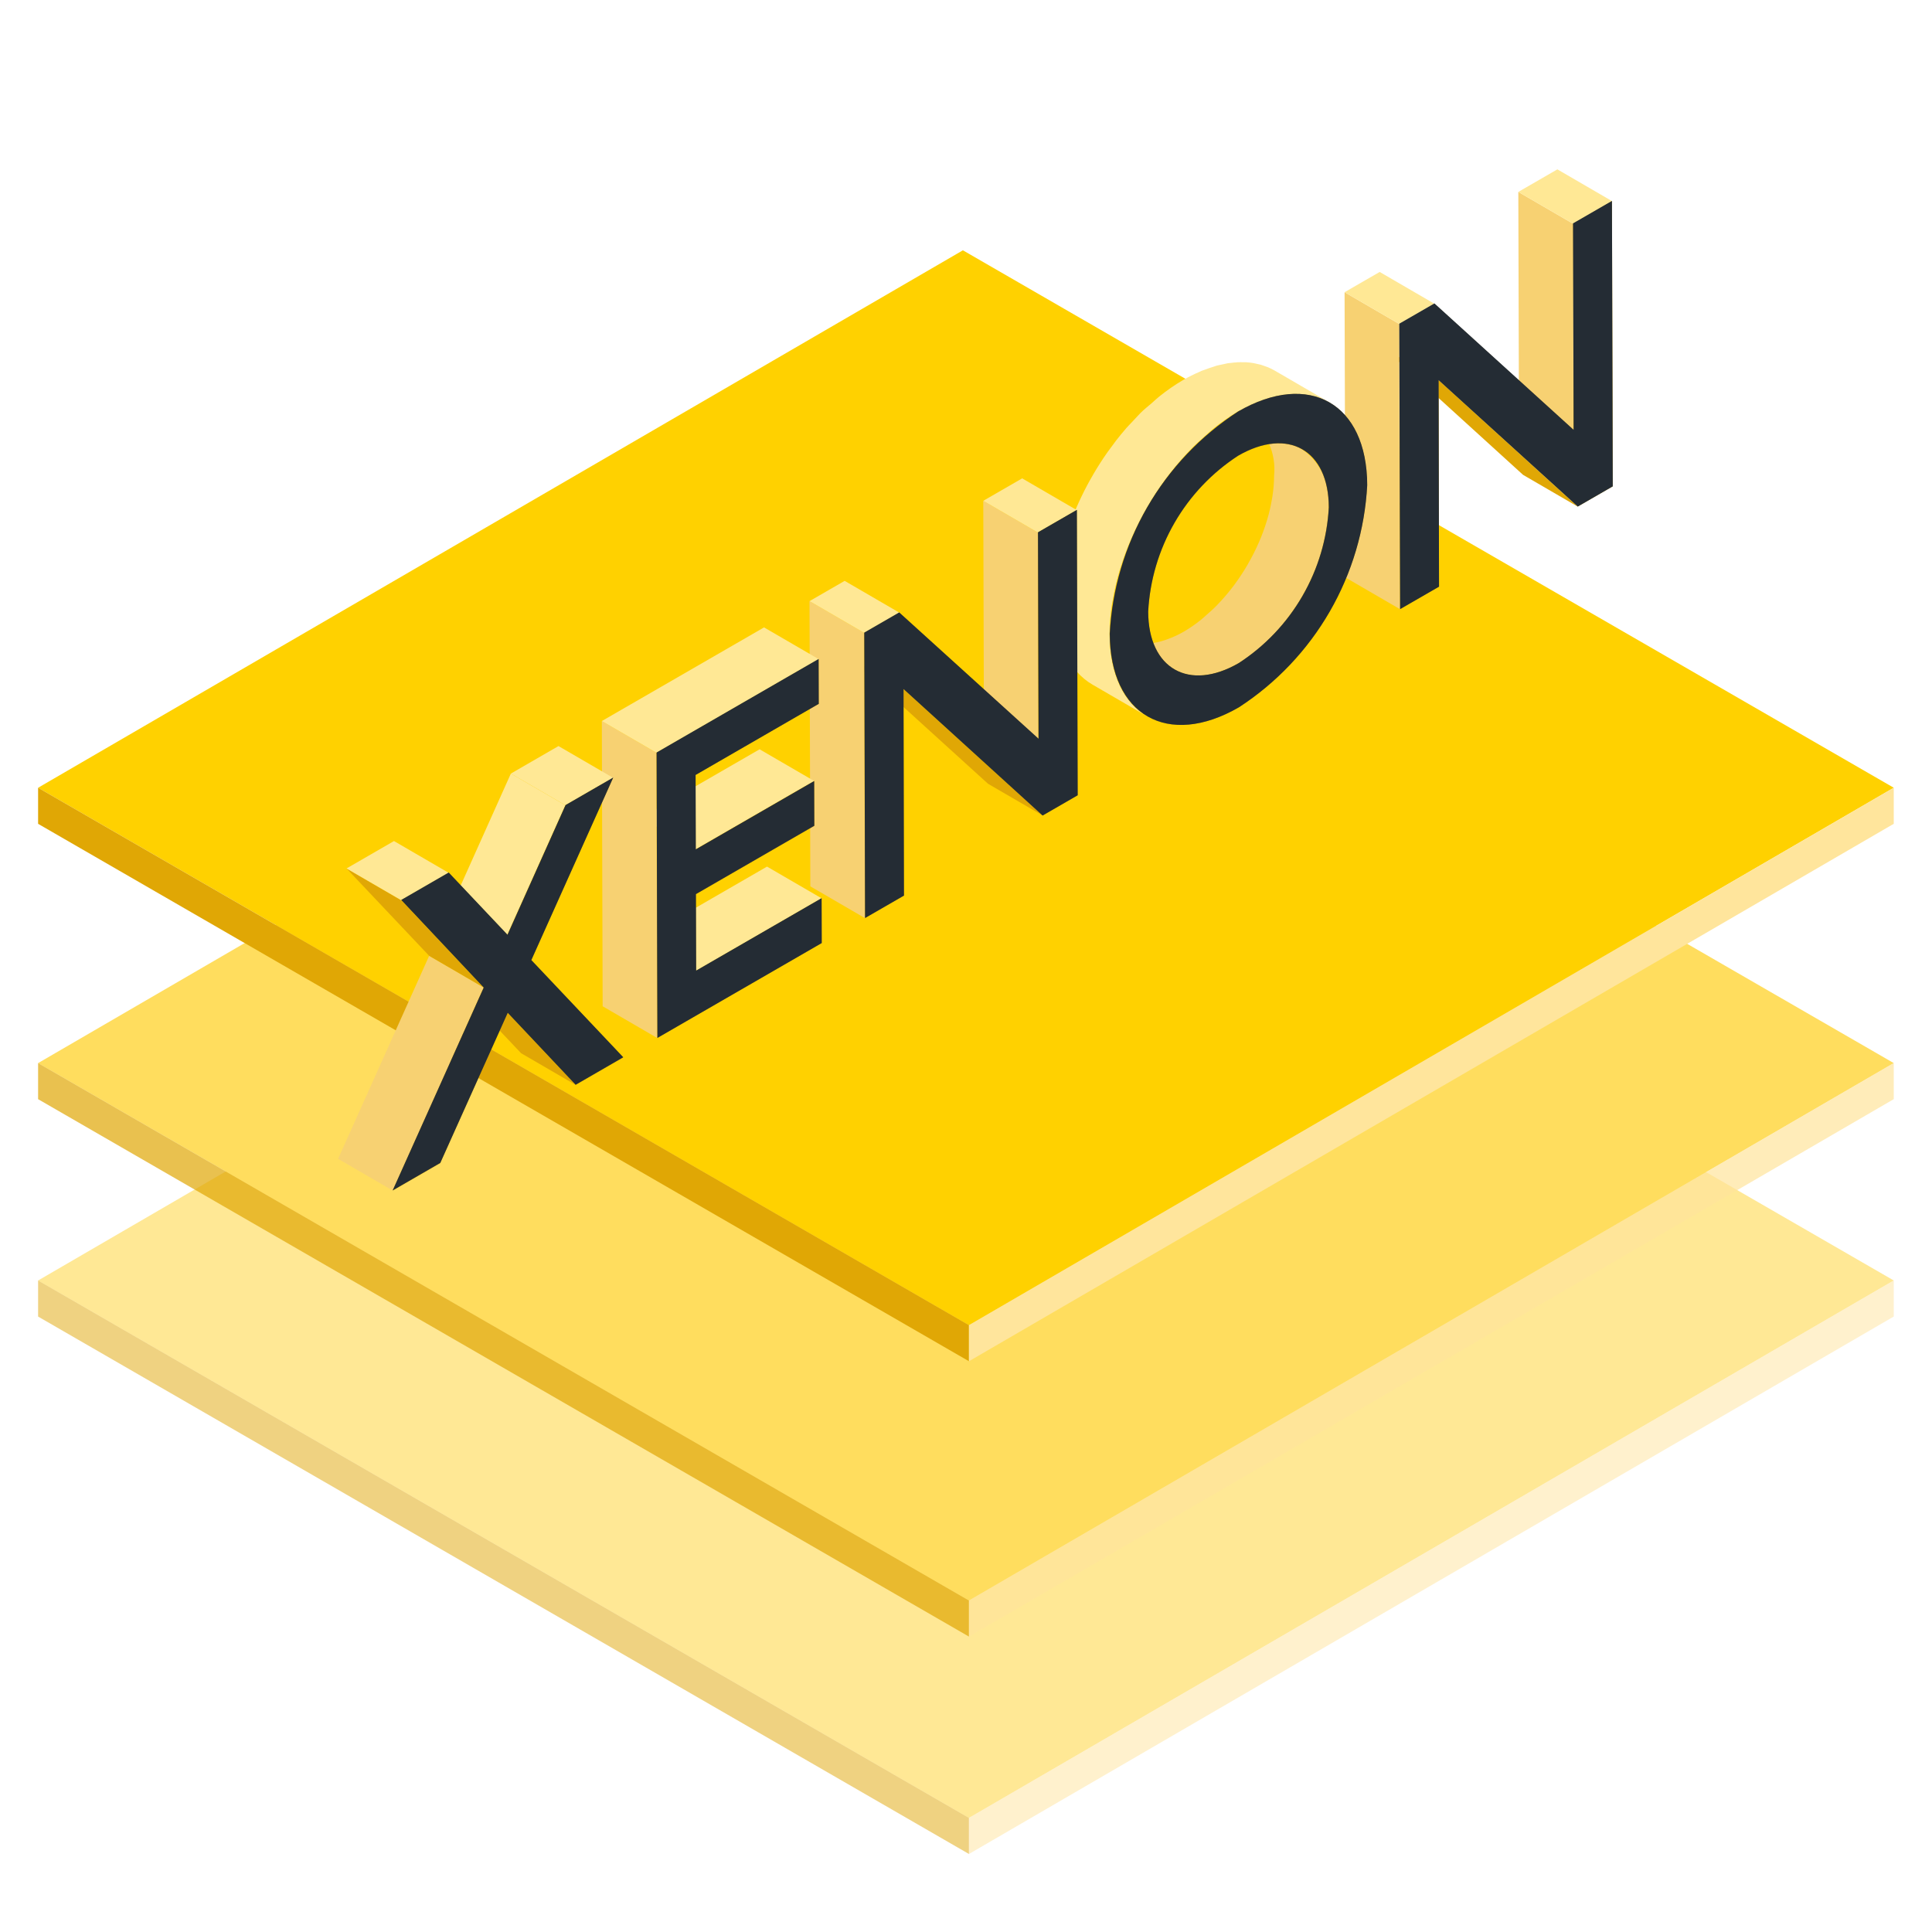 <svg width="100" height="100" viewBox="0 0 100 100" fill="none" xmlns="http://www.w3.org/2000/svg">
<path d="M98.02 66.277L50.153 94.095L1.972 66.278L49.839 38.46L98.02 66.277Z" fill="#FFE895"/>
<path d="M98.02 55.025L50.153 82.843L1.972 55.026L49.839 27.208L98.02 55.025Z" fill="#FFDD5E"/>
<path d="M98.02 40.773L50.153 68.591L1.972 40.774L49.839 12.956L98.02 40.773Z" fill="#FFD100"/>
<path d="M1.972 40.774V42.641L50.153 70.458V68.591L1.972 40.774Z" fill="#E0A705"/>
<path d="M98.02 40.773V42.64L50.153 70.458V68.591L98.02 40.773Z" fill="#FFE59C"/>
<path opacity="0.7" d="M1.972 55.026V56.893L50.153 84.71V82.843L1.972 55.026Z" fill="#E0A705"/>
<path opacity="0.7" d="M98.02 55.025V56.892L50.153 84.71V82.843L98.02 55.025Z" fill="#FFE59C"/>
<path opacity="0.5" d="M1.972 66.278V68.145L50.153 95.962V94.095L1.972 66.278Z" fill="#E0A705"/>
<path opacity="0.5" d="M98.02 66.277V68.144L50.153 95.962V94.095L98.02 66.277Z" fill="#FFE59C"/>
<path d="M81.443 22.261L78.618 20.619L78.588 9.933L81.413 11.575L81.443 22.261Z" fill="#F7D172"/>
<path d="M81.413 11.575L78.588 9.933L80.61 8.766L83.435 10.408L81.413 11.575Z" fill="#FFE895"/>
<path d="M81.66 26.221L78.834 24.579L71.637 18.031L74.463 19.673L81.66 26.221Z" fill="#E0A705"/>
<path d="M83.435 10.408L83.477 25.172L81.66 26.221L74.463 19.673L74.484 30.364L72.462 31.531L72.421 16.767L74.238 15.718L81.443 22.261L81.413 11.575L83.435 10.408Z" fill="#C5990E"/>
<path d="M72.462 31.531L69.637 29.889L69.595 15.125L72.421 16.767L72.462 31.531Z" fill="#F7D172"/>
<path d="M72.421 16.767L69.595 15.125L71.412 14.076L74.238 15.718L72.421 16.767Z" fill="#FFE895"/>
<path d="M68.713 27.175C68.753 26.87 68.773 26.564 68.773 26.257C68.831 25.683 68.735 25.103 68.496 24.578C68.257 24.052 67.883 23.6 67.412 23.266L64.587 21.624C65.058 21.958 65.432 22.41 65.671 22.936C65.909 23.461 66.005 24.041 65.947 24.615C65.945 24.974 65.916 25.333 65.861 25.688C65.853 25.743 65.842 25.799 65.832 25.855C65.774 26.2 65.695 26.541 65.596 26.876C65.587 26.908 65.577 26.939 65.567 26.971C65.452 27.345 65.317 27.712 65.161 28.071L65.152 28.089C64.988 28.463 64.804 28.827 64.6 29.181L64.583 29.213C64.383 29.558 64.165 29.891 63.93 30.213C63.909 30.243 63.887 30.272 63.866 30.3C63.652 30.585 63.424 30.86 63.182 31.122C63.131 31.178 63.082 31.233 63.028 31.287C62.839 31.487 62.64 31.663 62.439 31.838C62.348 31.917 62.26 32.002 62.167 32.076C61.889 32.301 61.595 32.505 61.287 32.686C61.013 32.845 60.725 32.979 60.427 33.086L60.264 33.143C60.015 33.225 59.758 33.28 59.498 33.309L59.431 33.316C59.18 33.338 58.927 33.325 58.68 33.278L58.642 33.269C58.406 33.22 58.178 33.135 57.969 33.015L60.794 34.657L60.82 34.671C60.896 34.714 60.974 34.752 61.054 34.786C61.135 34.819 61.217 34.848 61.301 34.873C61.355 34.889 61.412 34.899 61.468 34.911L61.505 34.92C61.525 34.92 61.543 34.93 61.563 34.933C61.656 34.949 61.75 34.96 61.844 34.966C61.945 34.972 62.048 34.972 62.153 34.966C62.187 34.966 62.222 34.958 62.253 34.955L62.321 34.948C62.38 34.943 62.438 34.94 62.498 34.931C62.636 34.909 62.773 34.88 62.908 34.843C62.966 34.827 63.027 34.8 63.086 34.782L63.25 34.725C63.319 34.7 63.386 34.683 63.457 34.654C63.681 34.559 63.899 34.451 64.11 34.329C64.418 34.147 64.712 33.943 64.99 33.719C65.083 33.645 65.17 33.56 65.261 33.481C65.399 33.36 65.542 33.248 65.675 33.117C65.735 33.058 65.791 32.991 65.851 32.93C65.911 32.869 65.951 32.821 66.005 32.765C66.059 32.709 66.127 32.64 66.186 32.573C66.315 32.423 66.442 32.273 66.565 32.111C66.607 32.056 66.647 31.999 66.688 31.943C66.71 31.914 66.731 31.886 66.752 31.856C66.793 31.801 66.835 31.747 66.875 31.69C66.968 31.558 67.058 31.423 67.145 31.29C67.232 31.157 67.309 31.028 67.386 30.895L67.405 30.862L67.423 30.83C67.485 30.721 67.547 30.612 67.605 30.502C67.675 30.371 67.742 30.239 67.805 30.102C67.868 29.965 67.92 29.858 67.974 29.735L67.982 29.717L68 29.7C68.06 29.561 68.117 29.421 68.171 29.281C68.225 29.141 68.28 28.988 68.329 28.84C68.354 28.766 68.375 28.691 68.398 28.616L68.427 28.521C68.442 28.469 68.46 28.416 68.475 28.364C68.524 28.185 68.568 28.006 68.606 27.827C68.63 27.717 68.644 27.609 68.663 27.5C68.672 27.444 68.683 27.389 68.691 27.333C68.699 27.277 68.706 27.226 68.713 27.175Z" fill="#F7D172"/>
<path d="M57.6 31.037C57.684 30.547 57.796 30.062 57.936 29.585L57.978 29.45C58.141 28.915 58.335 28.39 58.558 27.877L58.571 27.849C58.805 27.316 59.068 26.797 59.358 26.293L59.383 26.248C59.668 25.758 59.978 25.283 60.313 24.825L60.406 24.699C60.71 24.292 61.035 23.901 61.379 23.528C61.452 23.448 61.525 23.37 61.6 23.293C61.87 23.011 62.154 22.756 62.441 22.506C62.569 22.394 62.693 22.273 62.825 22.169C63.22 21.849 63.639 21.558 64.077 21.3C64.348 21.145 64.628 21.005 64.916 20.883C65.004 20.845 65.09 20.812 65.177 20.778C65.335 20.717 65.492 20.662 65.647 20.616C65.747 20.586 65.847 20.557 65.947 20.533C66.047 20.509 66.13 20.492 66.22 20.475C66.339 20.453 66.456 20.434 66.572 20.421C66.639 20.413 66.707 20.405 66.772 20.401C66.914 20.39 67.056 20.387 67.198 20.392C67.23 20.392 67.264 20.392 67.298 20.392C67.463 20.401 67.627 20.422 67.789 20.454C67.829 20.461 67.868 20.472 67.908 20.481C68.031 20.509 68.153 20.544 68.272 20.586C68.31 20.599 68.349 20.612 68.386 20.626C68.536 20.684 68.682 20.754 68.822 20.834L65.997 19.192L65.96 19.171C65.852 19.11 65.74 19.055 65.626 19.007C65.605 18.998 65.582 18.993 65.56 18.984L65.447 18.944C65.389 18.924 65.333 18.901 65.274 18.883C65.215 18.865 65.146 18.854 65.082 18.839C65.043 18.83 65.004 18.819 64.963 18.812C64.942 18.812 64.922 18.801 64.9 18.797C64.768 18.774 64.634 18.758 64.5 18.75H64.474C64.442 18.75 64.408 18.75 64.374 18.75C64.274 18.75 64.166 18.743 64.059 18.75C64.023 18.75 63.985 18.758 63.948 18.761C63.882 18.761 63.815 18.773 63.748 18.781C63.681 18.789 63.626 18.79 63.563 18.799C63.5 18.808 63.451 18.825 63.397 18.835C63.306 18.852 63.216 18.871 63.124 18.893C63.074 18.905 63.024 18.911 62.977 18.925C62.93 18.939 62.877 18.961 62.827 18.976C62.673 19.023 62.516 19.077 62.357 19.138C62.301 19.16 62.248 19.172 62.192 19.195C62.161 19.208 62.128 19.229 62.092 19.243C61.805 19.366 61.525 19.505 61.253 19.66C60.814 19.917 60.396 20.207 60 20.526C59.867 20.632 59.743 20.753 59.614 20.866C59.414 21.036 59.214 21.195 59.028 21.38C58.941 21.466 58.86 21.562 58.775 21.65C58.69 21.738 58.627 21.806 58.553 21.886C58.479 21.966 58.382 22.062 58.3 22.156C58.115 22.369 57.934 22.589 57.759 22.815C57.698 22.894 57.64 22.976 57.581 23.057L57.487 23.183C57.43 23.262 57.371 23.337 57.315 23.417C57.182 23.606 57.053 23.798 56.929 23.993C56.805 24.188 56.69 24.376 56.584 24.558L56.557 24.607L56.533 24.65C56.444 24.805 56.355 24.961 56.271 25.12C56.171 25.307 56.075 25.496 55.984 25.687C55.901 25.858 55.823 26.031 55.746 26.205L55.732 26.236L55.719 26.266C55.632 26.466 55.551 26.666 55.474 26.866C55.397 27.066 55.318 27.285 55.248 27.496C55.213 27.596 55.184 27.705 55.148 27.81C55.134 27.855 55.12 27.9 55.107 27.945C55.084 28.021 55.058 28.098 55.037 28.175C54.966 28.43 54.904 28.685 54.849 28.939C54.817 29.093 54.797 29.245 54.771 29.397C54.757 29.478 54.741 29.559 54.729 29.639C54.717 29.719 54.7 29.788 54.691 29.862C54.634 30.293 54.606 30.727 54.606 31.162C54.612 33.262 55.353 34.742 56.548 35.436L59.374 37.078C58.174 36.384 57.437 34.906 57.431 32.804C57.434 32.293 57.475 31.783 57.555 31.279C57.57 31.2 57.585 31.118 57.6 31.037Z" fill="#FFE895"/>
<path d="M64.076 21.3C67.761 19.172 70.749 20.884 70.761 25.11C70.641 27.415 69.976 29.659 68.822 31.658C67.667 33.657 66.056 35.354 64.119 36.61C60.442 38.733 57.446 37.036 57.434 32.801C57.557 30.496 58.222 28.253 59.377 26.254C60.531 24.256 62.141 22.558 64.076 21.3ZM64.113 34.329C65.472 33.447 66.602 32.255 67.412 30.852C68.222 29.45 68.689 27.875 68.773 26.257C68.764 23.297 66.667 22.102 64.082 23.594C62.727 24.475 61.599 25.664 60.79 27.065C59.982 28.465 59.516 30.036 59.431 31.651C59.439 34.621 61.536 35.817 64.113 34.329Z" fill="#C5990E"/>
<path d="M53.749 38.25L50.924 36.608L50.894 25.922L53.719 27.564L53.749 38.25Z" fill="#F7D172"/>
<path d="M53.719 27.564L50.894 25.922L52.907 24.76L55.733 26.402L53.719 27.564Z" fill="#FFE895"/>
<path d="M53.966 42.21L51.14 40.568L43.935 34.025L46.76 35.667L53.966 42.21Z" fill="#E0A705"/>
<path d="M55.733 26.402L55.774 41.166L53.966 42.21L46.76 35.667L46.782 46.358L44.769 47.52L44.727 32.756L46.544 31.707L53.749 38.25L53.719 27.564L55.733 26.402Z" fill="#C5990E"/>
<path d="M44.769 47.52L41.943 45.878L41.901 31.114L44.727 32.756L44.769 47.52Z" fill="#F7D172"/>
<path d="M44.727 32.756L41.901 31.114L43.719 30.065L46.544 31.707L44.727 32.756Z" fill="#FFE895"/>
<path d="M36.026 50.251L33.2 48.609L39.701 44.855L42.527 46.497L36.026 50.251Z" fill="#FFE895"/>
<path d="M36.008 43.966L33.182 42.324L39.317 38.783L42.142 40.425L36.008 43.966Z" fill="#FFE895"/>
<path d="M42.372 34.116L42.379 36.429L35.997 40.114L36.008 43.966L42.142 40.425L42.149 42.748L36.014 46.29L36.026 50.251L42.527 46.497L42.533 48.811L34.019 53.727L33.977 38.962L42.372 34.116Z" fill="#C5990E"/>
<path d="M34.019 53.727L31.193 52.085L31.151 37.321L33.977 38.962L34.019 53.727Z" fill="#F7D172"/>
<path d="M33.977 38.962L31.151 37.321L39.547 32.474L42.372 34.116L33.977 38.962Z" fill="#FFE895"/>
<path d="M29.796 56.155L26.97 54.513L23.447 50.783L26.273 52.425L29.796 56.155Z" fill="#E0A705"/>
<path d="M20.325 61.623L17.5 59.981L22.213 49.473L25.038 51.115L20.325 61.623Z" fill="#F7D172"/>
<path d="M26.261 48.386L23.436 46.744L26.442 40.04L29.267 41.681L26.261 48.386Z" fill="#FFE895"/>
<path d="M29.267 41.681L26.442 40.04L28.908 38.616L31.733 40.258L29.267 41.681Z" fill="#FFE895"/>
<path d="M31.733 40.258L27.496 49.696L32.253 54.736L29.796 56.155L26.273 52.425L22.783 60.204L20.325 61.623L25.038 51.115L20.761 46.592L23.218 45.174L26.261 48.386L29.267 41.681L31.733 40.258Z" fill="#C5990E"/>
<path d="M25.038 51.115L22.213 49.473L17.936 44.951L20.761 46.592L25.038 51.115Z" fill="#E0A705"/>
<path d="M20.761 46.592L17.936 44.951L20.393 43.532L23.218 45.174L20.761 46.592Z" fill="#FFE895"/>
<path d="M31.741 40.245L27.503 49.693L32.26 54.723L29.795 56.147L26.281 52.422L22.79 60.191L20.325 61.615L25.038 51.116L20.769 46.58L23.226 45.161L26.269 48.383L29.275 41.669L31.741 40.245Z" fill="#242C34"/>
<path d="M64.084 21.3C67.761 19.177 70.756 20.874 70.768 25.11C70.645 27.415 69.98 29.657 68.826 31.656C67.672 33.654 66.062 35.352 64.127 36.61C60.45 38.733 57.454 37.026 57.442 32.801C57.563 30.496 58.228 28.252 59.383 26.253C60.537 24.255 62.148 22.557 64.084 21.3ZM64.12 34.319C65.477 33.437 66.606 32.247 67.416 30.846C68.226 29.445 68.694 27.873 68.781 26.257C68.772 23.287 66.667 22.097 64.09 23.584C62.732 24.467 61.602 25.658 60.792 27.061C59.982 28.464 59.515 30.038 59.43 31.656C59.438 34.617 61.544 35.807 64.12 34.319Z" fill="#242C34"/>
<path d="M42.371 34.108L42.378 36.431L36.005 40.111L36.016 43.963L42.141 40.427L42.148 42.74L36.022 46.277L36.033 50.238L42.526 46.489L42.533 48.812L34.027 53.723L33.985 38.95L42.371 34.108Z" fill="#242C34"/>
<path d="M55.74 26.389L55.782 41.163L53.965 42.212L46.768 35.664L46.79 46.355L44.776 47.517L44.735 32.743L46.543 31.699L53.757 38.237L53.727 27.551L55.74 26.389Z" fill="#242C34"/>
<path d="M83.434 10.4L83.476 25.174L81.667 26.218L74.462 19.675L74.484 30.366L72.47 31.528L72.428 16.754L74.246 15.705L81.451 22.248L81.421 11.562L83.434 10.4Z" fill="#242C34"/>
</svg>
